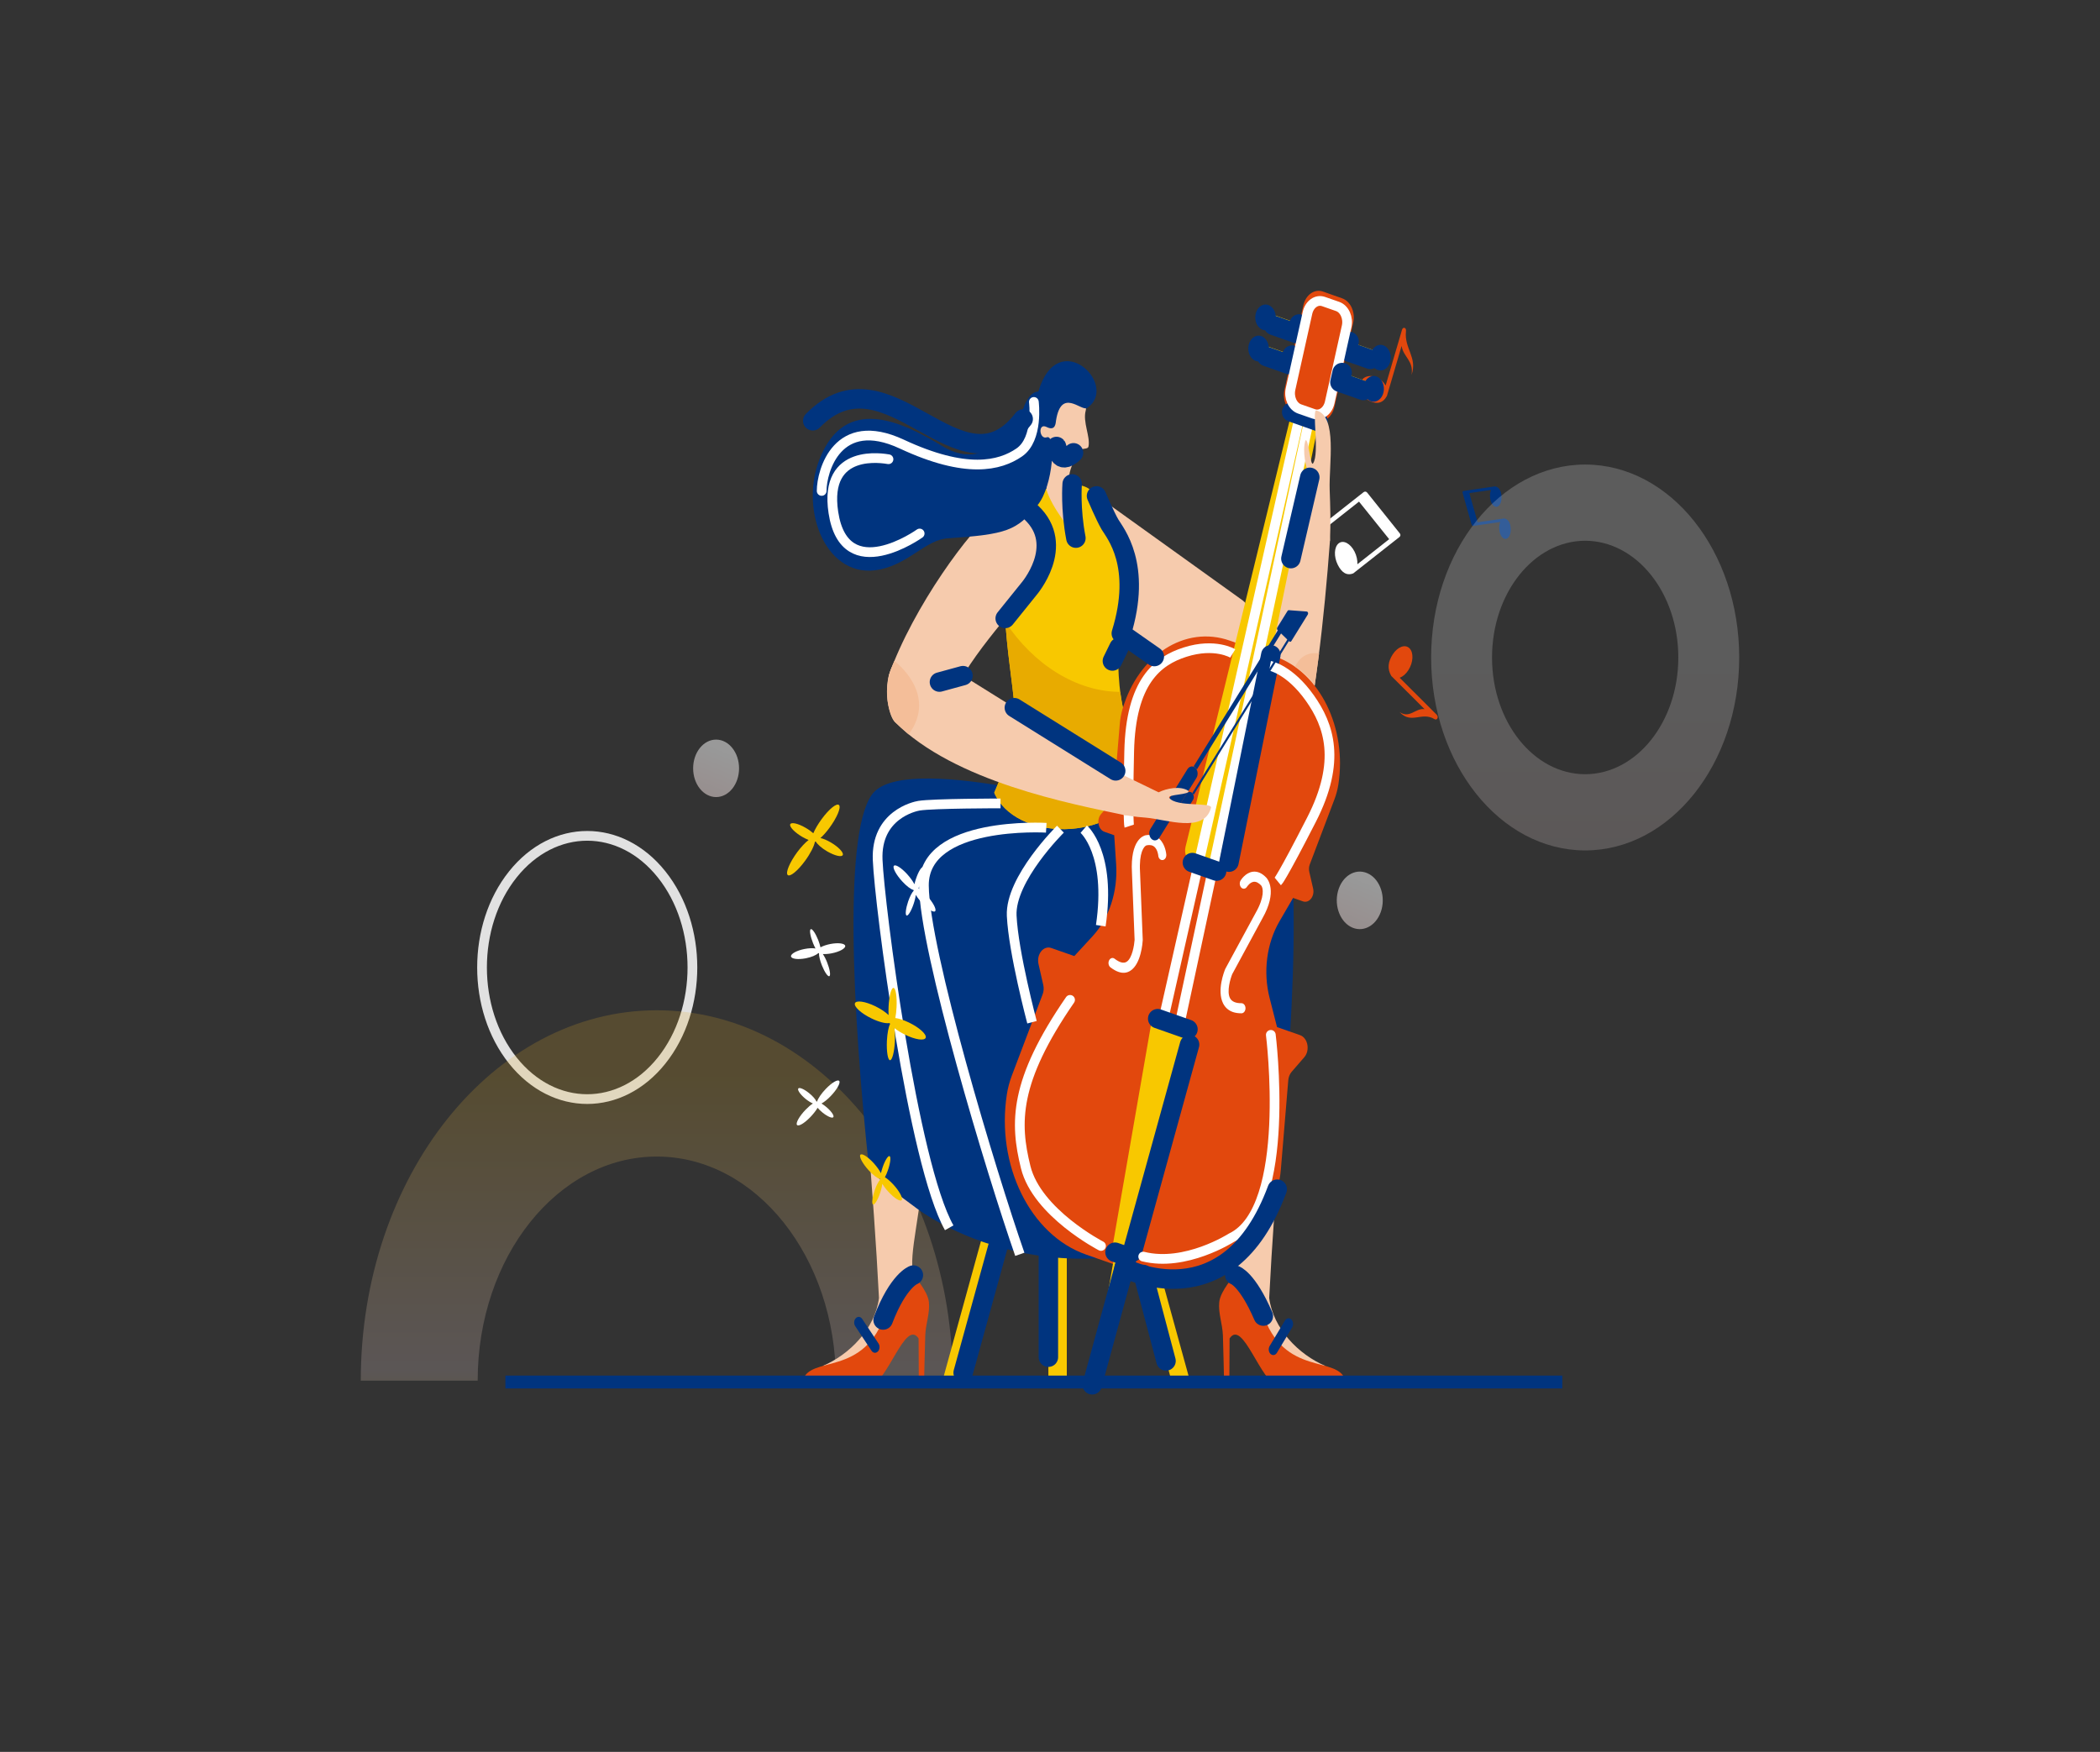 <svg width="163" height="136" viewBox="0 0 163 136" fill="none" xmlns="http://www.w3.org/2000/svg">
<rect x="0" y="0" width="163" height="136" fill="#333333" stroke="none"/>
<path fill-rule="evenodd" clip-rule="evenodd" d="M105.486 38.941L102.52 41.281C102.513 41.285 102.505 41.294 102.498 41.299C102.491 41.303 102.484 41.312 102.476 41.317C101.951 41.53 101.56 41.235 101.27 40.655C100.948 40.016 100.98 39.273 101.339 38.987C101.698 38.706 102.248 38.991 102.571 39.631C102.734 39.953 102.806 40.306 102.792 40.61L105.266 38.66L105.483 38.488L105.845 38.203C105.928 38.139 106.052 38.153 106.117 38.239L108.656 41.412C108.725 41.498 108.71 41.616 108.627 41.684L108.214 42.011L108.047 42.142L105.088 44.472C105.081 44.477 105.074 44.486 105.066 44.49C105.059 44.495 105.052 44.504 105.045 44.508C104.519 44.721 104.128 44.427 103.838 43.847C103.516 43.207 103.549 42.464 103.907 42.178C104.266 41.897 104.816 42.183 105.139 42.822C105.302 43.144 105.374 43.498 105.36 43.801L107.826 41.856L105.486 38.941Z" fill="white"/>
<path fill-rule="evenodd" clip-rule="evenodd" d="M108.79 26.86L107.67 30.673L107.652 30.736C107.334 31.317 106.874 31.38 106.352 31.144C105.776 30.881 105.428 30.256 105.577 29.748C105.725 29.24 106.312 29.046 106.888 29.313C107.178 29.449 107.413 29.671 107.551 29.93L108.58 26.43L108.67 26.122L108.819 25.609C108.898 25.342 109.17 25.428 109.13 25.704C108.982 27.069 110.032 27.726 109.565 29.1C109.742 28.003 108.935 27.731 108.79 26.86ZM110.572 55.049L108.036 52.519L107.993 52.478C107.656 51.916 107.75 51.349 108.098 50.806C108.482 50.207 109.065 49.989 109.402 50.325C109.739 50.66 109.702 51.422 109.319 52.02C109.127 52.324 108.88 52.528 108.641 52.614L110.97 54.94L111.173 55.144L111.514 55.484C111.691 55.661 111.539 55.955 111.343 55.824C110.354 55.221 109.525 56.259 108.634 55.271C109.409 55.819 109.869 54.949 110.572 55.049Z" fill="#E2480D"/>
<path fill-rule="evenodd" clip-rule="evenodd" d="M114.694 40.546L116.726 40.251C116.73 40.251 116.737 40.251 116.74 40.247C116.744 40.247 116.751 40.247 116.755 40.247C117.074 40.301 117.219 40.578 117.258 40.977C117.298 41.412 117.132 41.797 116.889 41.833C116.643 41.87 116.411 41.543 116.371 41.108C116.349 40.886 116.382 40.677 116.451 40.523L114.755 40.768L114.607 40.791L114.361 40.827C114.303 40.836 114.241 40.786 114.223 40.723L113.524 38.252C113.506 38.188 113.535 38.125 113.593 38.116L113.875 38.075L113.988 38.057L116.012 37.762C116.016 37.762 116.023 37.762 116.027 37.758C116.03 37.758 116.038 37.758 116.041 37.758C116.36 37.812 116.505 38.089 116.545 38.488C116.585 38.923 116.418 39.308 116.175 39.344C115.929 39.381 115.697 39.054 115.657 38.619C115.636 38.397 115.668 38.188 115.737 38.034L114.049 38.279L114.694 40.546Z" fill="#00347F"/>
<path opacity="0.85" d="M51.353 82.329C54.542 78.339 54.542 71.869 51.353 67.879C48.165 63.888 42.995 63.889 39.807 67.879C36.618 71.87 36.618 78.339 39.807 82.33C42.995 86.32 48.165 86.32 51.353 82.329Z" stroke="white" stroke-width="0.755" stroke-miterlimit="10"/>
<path opacity="0.5" d="M55.583 61.876C56.567 61.876 57.365 60.877 57.365 59.645C57.365 58.414 56.567 57.415 55.583 57.415C54.599 57.415 53.801 58.414 53.801 59.645C53.801 60.877 54.599 61.876 55.583 61.876Z" fill="url(#paint0_linear_33_114)"/>
<path opacity="0.5" fill-rule="evenodd" clip-rule="evenodd" d="M104.986 72.017C104.052 71.631 103.541 70.371 103.849 69.197C104.157 68.027 105.164 67.388 106.102 67.773C107.037 68.159 107.547 69.419 107.239 70.593C106.928 71.763 105.921 72.402 104.986 72.017Z" fill="url(#paint1_linear_33_114)"/>
<path opacity="0.2" fill-rule="evenodd" clip-rule="evenodd" d="M28.003 107.182C28.003 91.301 38.291 78.427 50.979 78.427C63.668 78.427 73.955 91.301 73.955 107.182H64.881C64.881 97.576 58.658 89.783 50.979 89.783C43.3 89.783 37.077 97.571 37.077 107.182H28.003Z" fill="url(#paint2_linear_33_114)"/>
<path opacity="0.2" fill-rule="evenodd" clip-rule="evenodd" d="M123.039 66.019C123.043 66.019 123.047 66.019 123.05 66.019C129.65 66.005 134.996 59.305 134.996 51.041C134.996 42.776 129.65 36.076 123.05 36.062C123.047 36.062 123.043 36.062 123.039 36.062C123.036 36.062 123.032 36.062 123.029 36.062C116.429 36.076 111.083 42.776 111.083 51.041C111.083 59.305 116.429 66.005 123.029 66.019C123.032 66.019 123.036 66.019 123.039 66.019ZM115.81 51.041C115.81 46.04 119.044 41.988 123.039 41.978C127.035 41.988 130.269 46.04 130.269 51.041C130.269 56.041 127.035 60.094 123.039 60.103C119.044 60.094 115.81 56.041 115.81 51.041Z" fill="url(#paint3_linear_33_114)"/>
<path d="M82.804 94.451H81.374V107.738H82.804V94.451Z" fill="#F8C800"/>
<path fill-rule="evenodd" clip-rule="evenodd" d="M74.433 107.738H73.002L76.665 94.451H78.095L74.433 107.738Z" fill="#F8C800"/>
<path fill-rule="evenodd" clip-rule="evenodd" d="M91.081 107.738H92.512L88.85 94.451H87.419L91.081 107.738Z" fill="#F8C800"/>
<path fill-rule="evenodd" clip-rule="evenodd" d="M95.964 57.564L101.209 39.802C101.636 38.614 103.237 40.011 103.23 41.987C102.792 47.944 102.071 54.522 100.724 60.379C100.017 63.457 94.939 61.48 95.964 57.564ZM67.37 88.2C67.692 92.325 68.008 96.455 68.225 100.762C67.917 103.146 65.939 105.164 63.846 106.043C67.837 106.669 71.695 102.267 70.898 98.985C70.489 97.303 71.503 94.442 71.963 88.223L67.37 88.2Z" fill="#F6CBAD"/>
<path fill-rule="evenodd" clip-rule="evenodd" d="M70.894 98.984C70.894 98.984 72.014 100.204 72.101 101.079C72.188 101.954 71.854 102.747 71.818 103.658C71.789 104.461 71.731 107.081 71.717 107.697H71.318L71.3 103.903C70.264 102.353 68.913 107.326 67.45 107.679L62.255 107.652C62.252 105.041 66.479 107.054 68.42 102.752C68.721 102.094 69.739 99.492 70.894 98.984Z" fill="#E2480D"/>
<path fill-rule="evenodd" clip-rule="evenodd" d="M67.902 61.426C65.36 63.879 66.196 78.907 67.446 90.626C68.337 91.745 69.395 92.502 71.311 93.921C74.017 83.962 74.067 74.414 72.85 68.516C76.679 69.745 79.943 72.184 83.569 73.372C88.234 74.899 88.647 69.645 87.922 63.303C86.734 63.031 70.963 58.475 67.902 61.426Z" fill="#00347F"/>
<path fill-rule="evenodd" clip-rule="evenodd" d="M99.369 88.2C99.046 92.326 98.731 96.455 98.514 100.762C98.822 103.147 100.8 105.164 102.893 106.043C98.902 106.669 95.044 102.267 95.841 98.985C96.25 97.303 95.236 94.443 94.776 88.223L99.369 88.2Z" fill="#F6CBAD"/>
<path fill-rule="evenodd" clip-rule="evenodd" d="M95.844 98.984C95.844 98.984 94.725 100.204 94.638 101.079C94.551 101.954 94.884 102.747 94.921 103.658C94.95 104.461 95.007 107.081 95.022 107.697H95.42L95.439 103.903C96.474 102.353 97.826 107.326 99.289 107.679L104.483 107.652C104.487 105.041 100.26 107.054 98.318 102.752C98.014 102.094 96.996 99.492 95.844 98.984Z" fill="#E2480D"/>
<path fill-rule="evenodd" clip-rule="evenodd" d="M98.836 61.426C101.379 63.879 100.376 80.616 99.123 92.335C98.257 92.942 97.435 93.921 95.558 94.81C92.853 84.85 92.668 74.419 93.885 68.521C90.056 69.749 86.793 72.188 83.167 73.376C78.501 74.904 78.088 69.65 78.813 63.308C80.004 63.031 95.772 58.475 98.836 61.426Z" fill="#00347F"/>
<path fill-rule="evenodd" clip-rule="evenodd" d="M83.699 46.828C81.718 45.246 82.047 37.295 84.713 38.183L96.463 46.615C98.119 47.848 95.764 53.148 93.722 53.86L83.699 46.828Z" fill="#F6CBAD"/>
<path fill-rule="evenodd" clip-rule="evenodd" d="M88.951 60.809C88.43 57.989 87.227 56.697 86.897 53.234C86.8 52.196 86.749 51.103 86.858 50.256C86.655 49.362 89.016 45.21 86.539 41.366C85.391 39.584 85.71 38.768 84.496 37.925C84.188 37.707 83.409 37.499 82.533 37.594C81.576 37.703 80.515 38.152 80.077 38.696C76.726 42.889 78.295 50.378 78.675 54.154C78.958 56.978 78.425 58.66 77.172 61.535C78.74 65.238 86.314 65.619 88.951 60.809Z" fill="#F8C800"/>
<path fill-rule="evenodd" clip-rule="evenodd" d="M78.038 48.279C78.179 50.532 78.519 52.645 78.675 54.159C78.958 56.983 78.425 58.665 77.172 61.539C78.744 65.243 86.318 65.624 88.955 60.809C88.459 58.126 87.347 56.82 86.956 53.71C83.543 53.706 80.2 51.566 78.038 48.279Z" fill="#E8AB00"/>
<path fill-rule="evenodd" clip-rule="evenodd" d="M83.221 37.567C83.221 37.567 82.438 37.39 83.713 35.073C83.909 34.715 84.431 34.942 84.489 34.656C84.641 33.89 84.025 32.757 84.275 31.864C84.449 31.238 83.572 30.848 82.916 30.658C81.837 30.35 79.975 31.224 80.674 34.244C80.841 34.969 81.221 35.953 81.221 38.016C81.703 39.53 83.065 41.035 83.514 41.774C83.319 40.219 83.003 38.958 83.221 37.567ZM77.041 39.87C79.964 37.898 82.185 41.461 80.729 44.394C79.772 46.321 75.955 49.916 74.1 53.61C73.18 55.442 72.575 55.745 71.713 55.31C70.492 54.694 68.75 54.367 68.985 52.445C70.876 47.064 75.455 40.94 77.041 39.87Z" fill="#F6CBAD"/>
<path fill-rule="evenodd" clip-rule="evenodd" d="M84.369 31.683C83.88 31.901 82.37 30.101 81.968 32.644C81.939 32.834 81.935 33.496 81.236 33.147C80.537 32.798 80.663 34.163 81.261 33.945C81.968 33.687 81.786 37.703 80.522 39.231C78.9 41.189 78.193 41.475 73.557 41.792C71.84 41.91 70.623 43.728 68.279 44.213C64.193 45.056 62.016 39.707 63.614 35.641C65.599 30.581 70.058 32.753 73.14 34.63C75.042 35.786 76.751 35.391 78.595 33.451C79.356 32.648 79.414 30.504 80.598 30.391C82.12 25.218 86.944 29.933 84.369 31.683ZM71.057 65.239C71.561 65.615 71.311 93.916 71.311 93.916C71.311 93.916 82.402 102.358 96.92 94.066C97.007 94.016 97.094 93.966 97.177 93.916L96.185 66.748L71.057 65.239Z" fill="#00347F"/>
<path d="M99.416 90.82L99.995 83.853C100.017 83.608 100.107 83.381 100.249 83.213L101.238 82.071C101.701 81.536 101.516 80.57 100.908 80.357L99.122 79.732L98.546 77.474C98.028 75.448 98.314 73.236 99.314 71.517L100.368 69.704L101.129 69.972C101.614 70.144 102.063 69.582 101.922 68.974L101.625 67.678C101.582 67.487 101.596 67.288 101.661 67.111L103.578 62.052C103.719 61.68 103.824 61.29 103.885 60.891C104.559 56.53 102.455 52.183 98.977 50.963L97.278 50.369L97.152 50.324L95.453 49.73C91.976 48.511 88.371 50.859 87.136 55.021C87.024 55.406 86.948 55.805 86.915 56.213L86.452 61.78C86.437 61.975 86.365 62.156 86.249 62.288L85.459 63.203C85.09 63.634 85.238 64.405 85.724 64.572L86.484 64.84L86.633 67.079C86.774 69.196 86.097 71.273 84.814 72.669L83.387 74.219L81.602 73.594C80.993 73.381 80.435 74.083 80.609 74.845L80.978 76.468C81.033 76.704 81.015 76.957 80.931 77.18L78.534 83.508C78.36 83.97 78.226 84.46 78.15 84.963C77.309 90.421 79.939 95.861 84.293 97.389L86.195 98.055L86.832 98.278L88.734 98.944C93.084 100.472 97.594 97.534 99.14 92.325C99.282 91.831 99.372 91.333 99.416 90.82Z" fill="#E2480D"/>
<path d="M102.589 31.647C102.694 31.134 102.451 30.618 102.049 30.473L101.76 30.373L101.47 30.273C101.064 30.133 100.644 30.418 100.521 30.921L92.019 65.746C91.893 66.268 92.132 66.816 92.552 66.961L93.49 67.292L94.428 67.623C94.848 67.768 95.279 67.456 95.388 66.93L102.589 31.647ZM92.208 79.904L91.034 79.492L89.861 79.079C89.636 79.002 89.408 79.174 89.357 79.46L86.369 96.677C86.322 96.94 86.448 97.199 86.655 97.271L87.024 97.403L87.394 97.534C87.6 97.607 87.814 97.466 87.883 97.212L92.479 80.561C92.559 80.28 92.432 79.981 92.208 79.904Z" fill="#F8C800"/>
<path d="M86.803 75.443C86.608 75.375 86.405 75.257 86.191 75.094C86.043 74.981 85.996 74.741 86.086 74.555C86.177 74.369 86.369 74.31 86.517 74.428C86.908 74.727 87.224 74.809 87.452 74.659C87.883 74.383 88.038 73.363 88.067 72.964L87.861 67.746C87.716 65.157 88.792 64.872 88.908 64.844C89.35 64.758 89.719 64.858 90.009 65.139C90.454 65.574 90.52 66.263 90.527 66.34C90.545 66.558 90.418 66.748 90.244 66.767C90.074 66.789 89.918 66.631 89.904 66.418C89.904 66.404 89.861 65.982 89.621 65.756C89.473 65.615 89.266 65.57 89.006 65.62H89.002C88.785 65.683 88.404 66.195 88.488 67.691C88.488 67.696 88.488 67.696 88.488 67.7L88.698 72.945C88.698 72.959 88.698 72.977 88.698 72.991C88.687 73.177 88.575 74.818 87.745 75.353C87.463 75.539 87.151 75.566 86.803 75.443ZM94.928 77.878C94.443 76.88 95.026 75.407 95.095 75.239C95.102 75.226 95.105 75.212 95.113 75.199L97.471 70.851L97.474 70.847C98.166 69.623 98.054 68.938 97.894 68.743L97.891 68.739C97.688 68.525 97.493 68.43 97.308 68.453C97.011 68.494 96.801 68.825 96.793 68.834C96.688 69.006 96.493 69.042 96.355 68.911C96.218 68.779 96.189 68.535 96.29 68.362C96.326 68.299 96.667 67.755 97.232 67.673C97.597 67.623 97.956 67.778 98.297 68.14C98.383 68.235 99.184 69.183 97.985 71.295L95.645 75.62C95.5 75.978 95.21 76.953 95.464 77.47C95.598 77.746 95.899 77.882 96.359 77.878C96.533 77.878 96.674 78.05 96.674 78.268C96.674 78.485 96.536 78.662 96.362 78.662C96.112 78.662 95.888 78.63 95.692 78.562C95.348 78.44 95.091 78.213 94.928 77.878ZM97.894 68.743C97.894 68.739 97.894 68.739 97.894 68.743V68.743Z" fill="white"/>
<path d="M100.883 32.263L90.251 79.35" stroke="white" stroke-width="0.755" stroke-miterlimit="10"/>
<path d="M101.629 32.526L91.523 79.664" stroke="white" stroke-width="0.755" stroke-miterlimit="10"/>
<path d="M84.71 107.739L86.546 97.208L87.495 97.539L84.71 107.739Z" fill="#F8C800"/>
<path d="M92.552 66.961L94.432 67.623" stroke="#00347F" stroke-width="1.511" stroke-miterlimit="10" stroke-linecap="round" stroke-linejoin="round"/>
<path d="M89.86 79.079L92.208 79.904" stroke="#00347F" stroke-width="1.511" stroke-miterlimit="10" stroke-linecap="round" stroke-linejoin="round"/>
<path d="M98.641 50.836L95.392 66.929" stroke="#00347F" stroke-width="1.511" stroke-miterlimit="10" stroke-linecap="round" stroke-linejoin="round"/>
<path d="M92.334 81.092L87.886 97.208" stroke="#00347F" stroke-width="1.511" stroke-miterlimit="10" stroke-linecap="round" stroke-linejoin="round"/>
<path d="M102.049 32.671L100.557 32.145C99.901 31.914 99.517 31.062 99.702 30.241L101.166 23.704C101.35 22.884 102.031 22.403 102.687 22.634L104.179 23.16C104.835 23.391 105.219 24.244 105.034 25.064L103.571 31.601C103.386 32.426 102.705 32.902 102.049 32.671Z" fill="#E2480D"/>
<path d="M100.843 25.145L98.317 24.26L98.149 25.011L100.674 25.896L100.843 25.145Z" fill="#F8C800"/>
<path d="M98.999 24.91C98.879 25.441 98.441 25.753 98.014 25.604C97.59 25.454 97.34 24.906 97.46 24.371C97.579 23.84 98.017 23.527 98.445 23.677C98.872 23.827 99.119 24.38 98.999 24.91Z" fill="#00347F"/>
<path d="M100.299 27.561L97.774 26.675L97.606 27.426L100.131 28.311L100.299 27.561Z" fill="#F8C800"/>
<path d="M98.46 27.326C98.34 27.857 97.902 28.169 97.474 28.02C97.05 27.87 96.8 27.322 96.92 26.787C97.04 26.256 97.478 25.944 97.905 26.093C98.333 26.243 98.579 26.796 98.46 27.326Z" fill="#00347F"/>
<path d="M104.547 27.265L107.072 28.15L107.24 27.4L104.715 26.514L104.547 27.265Z" fill="#F8C800"/>
<path d="M107.834 28.286C108.064 27.816 107.946 27.202 107.571 26.915C107.195 26.627 106.705 26.774 106.475 27.244C106.245 27.714 106.363 28.328 106.738 28.616C107.113 28.903 107.604 28.756 107.834 28.286Z" fill="#00347F"/>
<path d="M100.26 31.991L102.306 32.717" stroke="#00347F" stroke-width="1.511" stroke-miterlimit="10" stroke-linecap="round" stroke-linejoin="round"/>
<path d="M100.843 25.15L100.673 25.903L98.855 25.264" stroke="#00347F" stroke-width="1.511" stroke-miterlimit="10" stroke-linecap="round" stroke-linejoin="round"/>
<path d="M100.299 27.566L100.133 28.319L98.314 27.68" stroke="#00347F" stroke-width="1.511" stroke-miterlimit="10" stroke-linecap="round" stroke-linejoin="round"/>
<path d="M104.715 26.506L104.548 27.258L106.359 27.898" stroke="#00347F" stroke-width="1.511" stroke-miterlimit="10" stroke-linecap="round" stroke-linejoin="round"/>
<path d="M101.962 32.127L100.872 31.746C100.336 31.556 100.02 30.862 100.173 30.187L101.487 24.284C101.64 23.613 102.194 23.219 102.733 23.409L103.824 23.79C104.36 23.98 104.675 24.674 104.523 25.349L103.208 31.252C103.056 31.923 102.498 32.313 101.962 32.127Z" stroke="white" stroke-width="0.755" stroke-miterlimit="10"/>
<path d="M86.546 97.208L87.495 97.539L84.775 107.499" stroke="#00347F" stroke-width="1.511" stroke-miterlimit="10" stroke-linecap="round" stroke-linejoin="round"/>
<path d="M95.685 50.727C95.685 50.727 94.305 49.884 91.986 50.623C89.842 51.307 87.77 52.912 87.647 58.334C87.524 63.756 87.647 64.132 87.647 64.132M98.579 51.688C98.579 51.688 100.1 51.965 101.683 54.209C103.147 56.285 104.135 59.073 101.795 63.638C99.459 68.203 99.184 68.43 99.184 68.43" stroke="white" stroke-width="0.755" stroke-miterlimit="10"/>
<path d="M85.459 96.723C85.459 96.723 80.49 94.152 79.613 90.607C78.762 87.171 78.697 83.948 83.058 77.619M98.64 80.335C98.64 80.335 100.332 93.821 95.565 96.093C95.565 96.093 92.004 98.373 88.734 97.548" stroke="white" stroke-width="0.755" stroke-miterlimit="10" stroke-linecap="round" stroke-linejoin="round"/>
<path d="M104.008 29.681L106.533 30.566L106.701 29.816L104.176 28.93L104.008 29.681Z" fill="#F8C800"/>
<path d="M105.849 29.915C105.729 30.445 105.979 30.998 106.403 31.148C106.827 31.298 107.269 30.985 107.388 30.454C107.508 29.924 107.258 29.371 106.834 29.221C106.407 29.076 105.968 29.385 105.849 29.915Z" fill="#00347F"/>
<path d="M104.175 28.922L104.005 29.674L105.82 30.314" stroke="#00347F" stroke-width="1.511" stroke-miterlimit="10" stroke-linecap="round" stroke-linejoin="round"/>
<path fill-rule="evenodd" clip-rule="evenodd" d="M72.944 51.326L88.371 60.95C88.426 62.782 88.031 63.262 87.368 63.294C83.072 62.392 74.089 60.696 69.453 56.041C68.54 55.125 68 48.783 72.944 51.326ZM100.821 41.126L101.665 37.055C101.35 36.316 101.071 35.011 101.324 34.195C101.564 33.941 101.712 36.271 101.918 35.972C102.444 35.219 101.806 31.765 102.179 31.864C103.831 32.309 103.139 36.062 103.208 38.021C103.255 39.254 103.295 40.514 103.233 41.983L100.821 41.126Z" fill="#F6CBAD"/>
<path fill-rule="evenodd" clip-rule="evenodd" d="M92.787 59.613C92.595 59.427 92.32 59.472 92.168 59.712L89.295 64.35C89.147 64.59 89.183 64.935 89.375 65.125C89.567 65.311 89.842 65.266 89.994 65.025L92.867 60.388C93.015 60.148 92.979 59.798 92.787 59.613Z" fill="#00347F"/>
<path d="M92.655 59.484L92.904 59.726L99.481 49.099L99.232 48.858L92.655 59.484Z" fill="#00347F"/>
<path fill-rule="evenodd" clip-rule="evenodd" d="M100.039 47.368L101.426 47.472C101.52 47.481 101.567 47.613 101.509 47.708L100.234 49.766C100.194 49.829 100.122 49.843 100.071 49.793L99.165 48.914C99.115 48.864 99.104 48.773 99.144 48.71L99.937 47.427C99.962 47.386 99.999 47.363 100.039 47.368Z" fill="#00347F"/>
<path d="M92.537 61.557C92.399 61.425 92.204 61.457 92.095 61.625L91.258 62.98C91.153 63.153 91.179 63.397 91.313 63.533C91.45 63.665 91.646 63.633 91.755 63.465L92.591 62.11C92.7 61.938 92.675 61.693 92.537 61.557Z" fill="#00347F"/>
<path d="M92.545 61.565L92.665 61.682L100.09 49.687L99.969 49.57L92.545 61.565Z" fill="#00347F"/>
<path fill-rule="evenodd" clip-rule="evenodd" d="M86.941 60.057L89.933 61.507C90.556 61.194 91.621 60.986 92.24 61.389C92.418 61.716 90.549 61.652 90.762 61.943C91.306 62.677 94.117 62.251 93.997 62.709C93.468 64.717 90.516 63.602 88.951 63.475C87.937 63.407 87.499 63.293 87.126 63.244L86.941 60.057Z" fill="#F6CBAD"/>
<path d="M80.247 31.202C80.247 31.202 80.624 34.085 79.113 35.123C77.603 36.162 74.988 36.805 69.996 34.475C65.005 32.15 63.777 36.556 63.777 38.111" stroke="white" stroke-width="0.755" stroke-miterlimit="10" stroke-linecap="round" stroke-linejoin="round"/>
<path d="M82.004 34.661C82.062 34.725 82.167 36.23 83.326 35.151" stroke="#00347F" stroke-width="1.511" stroke-miterlimit="10" stroke-linecap="round" stroke-linejoin="round"/>
<path d="M74.745 52.45L72.919 52.949" stroke="#00347F" stroke-width="1.511" stroke-miterlimit="10" stroke-linecap="round" stroke-linejoin="round"/>
<path d="M78.023 48.008L79.838 45.755C79.838 45.755 82.786 42.373 80.044 39.784" stroke="#00347F" stroke-width="1.511" stroke-miterlimit="10" stroke-linecap="round" stroke-linejoin="round"/>
<path d="M86.858 50.256L86.343 51.312" stroke="#00347F" stroke-width="1.511" stroke-miterlimit="10" stroke-linecap="round" stroke-linejoin="round"/>
<path fill-rule="evenodd" clip-rule="evenodd" d="M69.42 51.312C69.42 51.312 72.861 53.842 70.532 57.011L69.453 56.036C69.449 56.041 68.109 54.091 69.42 51.312Z" fill="#F4BE99"/>
<path d="M83.221 37.567C83.221 37.567 83.069 39.489 83.51 41.774M85.111 38.497C85.111 38.497 85.778 40.07 86.158 40.718C86.539 41.366 88.683 43.851 87.035 49.173L89.596 50.968" stroke="#00347F" stroke-width="1.511" stroke-miterlimit="10" stroke-linecap="round" stroke-linejoin="round"/>
<path d="M100.198 43.365L101.665 37.055" stroke="#00347F" stroke-width="1.511" stroke-miterlimit="10" stroke-linecap="round" stroke-linejoin="round"/>
<path d="M87.256 98.418C87.256 98.418 95.29 102.716 99.137 92.316" stroke="#00347F" stroke-width="1.511" stroke-miterlimit="10" stroke-linecap="round" stroke-linejoin="round"/>
<path fill-rule="evenodd" clip-rule="evenodd" d="M68.141 104.914C67.993 105.068 67.768 105.046 67.645 104.855L66.381 102.951C66.258 102.765 66.276 102.484 66.428 102.33C66.576 102.176 66.801 102.199 66.924 102.389L68.188 104.293C68.312 104.479 68.293 104.76 68.141 104.914ZM100.231 102.425C100.386 102.57 100.415 102.847 100.299 103.042L99.111 105.018C98.995 105.213 98.775 105.25 98.619 105.104C98.463 104.959 98.434 104.683 98.55 104.488L99.738 102.511C99.854 102.321 100.075 102.28 100.231 102.425Z" fill="#00347F"/>
<path d="M95.844 98.984C95.844 98.984 96.808 99.266 98.058 102.167M70.895 98.984C70.895 98.984 69.728 99.383 68.547 102.471" stroke="#00347F" stroke-width="1.511" stroke-miterlimit="10" stroke-linecap="round" stroke-linejoin="round"/>
<path d="M77.66 62.369C77.66 62.369 72.466 62.369 71.34 62.546C70.992 62.6 67.978 63.258 68.123 66.753C68.264 70.248 70.865 90.34 73.676 95.313" stroke="white" stroke-width="0.755" stroke-miterlimit="10"/>
<path d="M81.21 64.259C81.21 64.259 71.68 63.693 71.713 68.743C71.746 73.793 76.944 91.029 79.157 97.371" stroke="white" stroke-width="0.755" stroke-miterlimit="10"/>
<path d="M82.308 64.368C82.308 64.368 78.396 68.231 78.527 71.087C78.661 73.943 80.102 79.355 80.102 79.355M84.119 64.368C84.119 64.368 86.278 66.222 85.441 71.862" stroke="white" stroke-width="0.755" stroke-miterlimit="10"/>
<path fill-rule="evenodd" clip-rule="evenodd" d="M100.517 51.757C100.517 51.757 101.593 52.373 102.046 53.23L102.386 50.732C102.383 50.727 101.147 50.419 100.517 51.757Z" fill="#F4BE99"/>
<path d="M78.733 54.938L86.6 59.843" stroke="#00347F" stroke-width="1.511" stroke-miterlimit="10" stroke-linecap="round" stroke-linejoin="round"/>
<path d="M68.964 35.65C68.656 35.605 63.914 34.698 64.686 39.784C65.566 45.578 71.383 41.416 71.383 41.416" stroke="white" stroke-width="0.755" stroke-miterlimit="10" stroke-linecap="round" stroke-linejoin="round"/>
<path d="M79.418 32.526C74.513 38.954 68.964 26.664 63.085 32.666" stroke="#00347F" stroke-width="1.511" stroke-miterlimit="10" stroke-linecap="round" stroke-linejoin="round"/>
<path d="M77.454 96.781L74.759 106.564" stroke="#00347F" stroke-width="1.511" stroke-miterlimit="10" stroke-linecap="round" stroke-linejoin="round"/>
<path d="M81.374 97.375V105.358" stroke="#00347F" stroke-width="1.511" stroke-miterlimit="10" stroke-linecap="round" stroke-linejoin="round"/>
<path d="M88.73 98.935L90.505 105.648" stroke="#00347F" stroke-width="1.511" stroke-miterlimit="10" stroke-linecap="round" stroke-linejoin="round"/>
<path d="M39.228 107.286H121.265" stroke="#00347F" stroke-miterlimit="10"/>
<path fill-rule="evenodd" clip-rule="evenodd" d="M65.418 66.368C65.49 66.173 65.07 65.737 64.479 65.393C64.182 65.221 63.9 65.103 63.682 65.057C63.896 64.862 64.143 64.591 64.382 64.264C64.958 63.48 65.294 62.691 65.128 62.501C64.961 62.31 64.36 62.791 63.784 63.575C63.494 63.969 63.262 64.368 63.128 64.686C62.969 64.545 62.766 64.396 62.534 64.264C61.944 63.92 61.408 63.802 61.335 63.992C61.263 64.187 61.683 64.622 62.273 64.967C62.447 65.067 62.614 65.148 62.766 65.207C62.513 65.397 62.194 65.733 61.879 66.154C61.303 66.939 60.966 67.728 61.133 67.918C61.299 68.108 61.9 67.628 62.476 66.844C62.9 66.268 63.19 65.692 63.252 65.352C63.27 65.343 63.288 65.338 63.306 65.325C63.309 65.325 63.313 65.325 63.317 65.325C63.44 65.543 63.78 65.846 64.211 66.096C64.809 66.44 65.345 66.562 65.418 66.368Z" fill="#F8C800"/>
<path fill-rule="evenodd" clip-rule="evenodd" d="M70.362 71.069C70.474 71.133 70.72 70.743 70.905 70.199C70.999 69.927 71.061 69.668 71.082 69.469C71.198 69.659 71.361 69.877 71.557 70.085C72.02 70.593 72.484 70.879 72.593 70.725C72.698 70.571 72.408 70.036 71.944 69.528C71.709 69.274 71.477 69.075 71.289 68.957C71.368 68.812 71.448 68.621 71.521 68.413C71.709 67.873 71.767 67.384 71.651 67.32C71.539 67.257 71.292 67.647 71.108 68.191C71.053 68.349 71.01 68.503 70.977 68.644C70.861 68.417 70.662 68.136 70.412 67.86C69.948 67.352 69.485 67.066 69.376 67.221C69.271 67.375 69.561 67.909 70.025 68.417C70.365 68.789 70.706 69.043 70.905 69.088C70.908 69.106 70.916 69.12 70.919 69.138C70.919 69.143 70.919 69.143 70.919 69.147C70.796 69.265 70.629 69.578 70.492 69.972C70.307 70.521 70.249 71.006 70.362 71.069ZM64.378 75.779C64.49 75.711 64.406 75.226 64.197 74.701C64.091 74.433 63.972 74.211 63.867 74.061C64.059 74.07 64.294 74.057 64.548 74.007C65.156 73.889 65.631 73.631 65.606 73.431C65.58 73.232 65.066 73.164 64.457 73.281C64.149 73.341 63.878 73.436 63.686 73.54C63.646 73.368 63.584 73.173 63.505 72.964C63.294 72.438 63.034 72.067 62.925 72.135C62.813 72.203 62.896 72.688 63.106 73.213C63.168 73.368 63.233 73.508 63.298 73.631C63.088 73.594 62.784 73.603 62.454 73.667C61.846 73.785 61.371 74.043 61.397 74.243C61.422 74.442 61.936 74.51 62.545 74.392C62.99 74.306 63.363 74.143 63.523 73.984C63.534 73.989 63.548 73.998 63.563 74.002C63.566 74.002 63.566 74.007 63.57 74.007C63.559 74.202 63.646 74.564 63.798 74.95C64.008 75.476 64.269 75.847 64.378 75.779Z" fill="white"/>
<path fill-rule="evenodd" clip-rule="evenodd" d="M67.761 93.5C67.873 93.563 68.12 93.174 68.305 92.63C68.399 92.358 68.46 92.099 68.482 91.9C68.598 92.09 68.761 92.308 68.957 92.516C69.42 93.024 69.884 93.309 69.992 93.155C70.097 93.001 69.808 92.466 69.344 91.959C69.109 91.705 68.877 91.505 68.688 91.387C68.768 91.242 68.848 91.052 68.92 90.843C69.109 90.304 69.167 89.814 69.051 89.751C68.938 89.687 68.692 90.077 68.507 90.621C68.453 90.78 68.409 90.934 68.377 91.075C68.261 90.848 68.062 90.567 67.812 90.29C67.348 89.783 66.885 89.497 66.776 89.651C66.671 89.805 66.961 90.34 67.424 90.848C67.765 91.22 68.105 91.474 68.305 91.519C68.308 91.537 68.315 91.551 68.319 91.569C68.319 91.573 68.319 91.573 68.319 91.578C68.196 91.696 68.029 92.008 67.892 92.403C67.707 92.951 67.649 93.441 67.761 93.5Z" fill="#F8C800"/>
<path fill-rule="evenodd" clip-rule="evenodd" d="M61.954 84.511C61.889 84.642 62.154 85.005 62.548 85.322C62.748 85.481 62.943 85.599 63.095 85.662C62.925 85.775 62.73 85.943 62.53 86.147C62.056 86.637 61.755 87.163 61.857 87.321C61.962 87.48 62.429 87.208 62.903 86.714C63.142 86.464 63.338 86.211 63.461 85.998C63.563 86.12 63.7 86.251 63.852 86.374C64.247 86.691 64.624 86.845 64.689 86.714C64.754 86.582 64.49 86.22 64.095 85.902C63.979 85.807 63.867 85.73 63.762 85.667C63.958 85.562 64.215 85.363 64.472 85.095C64.946 84.606 65.247 84.08 65.146 83.921C65.04 83.763 64.573 84.035 64.099 84.529C63.751 84.887 63.498 85.268 63.425 85.503C63.41 85.508 63.396 85.508 63.382 85.512C63.378 85.512 63.378 85.512 63.374 85.512C63.302 85.34 63.081 85.082 62.791 84.851C62.396 84.533 62.023 84.379 61.954 84.511Z" fill="white"/>
<path fill-rule="evenodd" clip-rule="evenodd" d="M69.079 82.303C69.25 82.317 69.42 81.668 69.46 80.857C69.478 80.449 69.463 80.077 69.42 79.805C69.644 79.986 69.938 80.168 70.267 80.331C71.061 80.716 71.771 80.816 71.854 80.553C71.934 80.29 71.358 79.769 70.561 79.383C70.159 79.189 69.782 79.066 69.492 79.03C69.539 78.794 69.576 78.499 69.59 78.187C69.63 77.375 69.525 76.704 69.351 76.691C69.181 76.677 69.011 77.325 68.971 78.137C68.96 78.373 68.96 78.599 68.971 78.799C68.739 78.572 68.37 78.323 67.942 78.114C67.149 77.729 66.439 77.629 66.356 77.892C66.276 78.155 66.852 78.676 67.649 79.062C68.228 79.343 68.764 79.474 69.043 79.42C69.054 79.438 69.069 79.456 69.083 79.474C69.083 79.479 69.087 79.483 69.087 79.488C68.967 79.71 68.869 80.218 68.84 80.811C68.804 81.618 68.909 82.289 69.079 82.303Z" fill="#F8C800"/>
<defs>
<linearGradient id="paint0_linear_33_114" x1="56.143" y1="57.53" x2="52.993" y2="65.175" gradientUnits="userSpaceOnUse">
<stop offset="0.095" stop-color="white"/>
<stop offset="0.754" stop-color="#FBE0DF"/>
<stop offset="0.979" stop-color="#F9D4D3"/>
</linearGradient>
<linearGradient id="paint1_linear_33_114" x1="106.106" y1="67.779" x2="102.956" y2="75.424" gradientUnits="userSpaceOnUse">
<stop offset="0.095" stop-color="white"/>
<stop offset="0.754" stop-color="#FBE0DF"/>
<stop offset="0.979" stop-color="#F9D4D3"/>
</linearGradient>
<linearGradient id="paint2_linear_33_114" x1="50.977" y1="80.016" x2="50.977" y2="114.987" gradientUnits="userSpaceOnUse">
<stop offset="0.095" stop-color="#E0AC26"/>
<stop offset="0.754" stop-color="#FBE0DF"/>
<stop offset="0.979" stop-color="#DAD211"/>
</linearGradient>
<linearGradient id="paint3_linear_33_114" x1="123.04" y1="47.107" x2="123.04" y2="82.577" gradientUnits="userSpaceOnUse">
<stop offset="0.095" stop-color="white"/>
<stop offset="0.754" stop-color="#FBE0DF"/>
<stop offset="0.979" stop-color="#F9D4D3"/>
</linearGradient>
</defs>
</svg>
